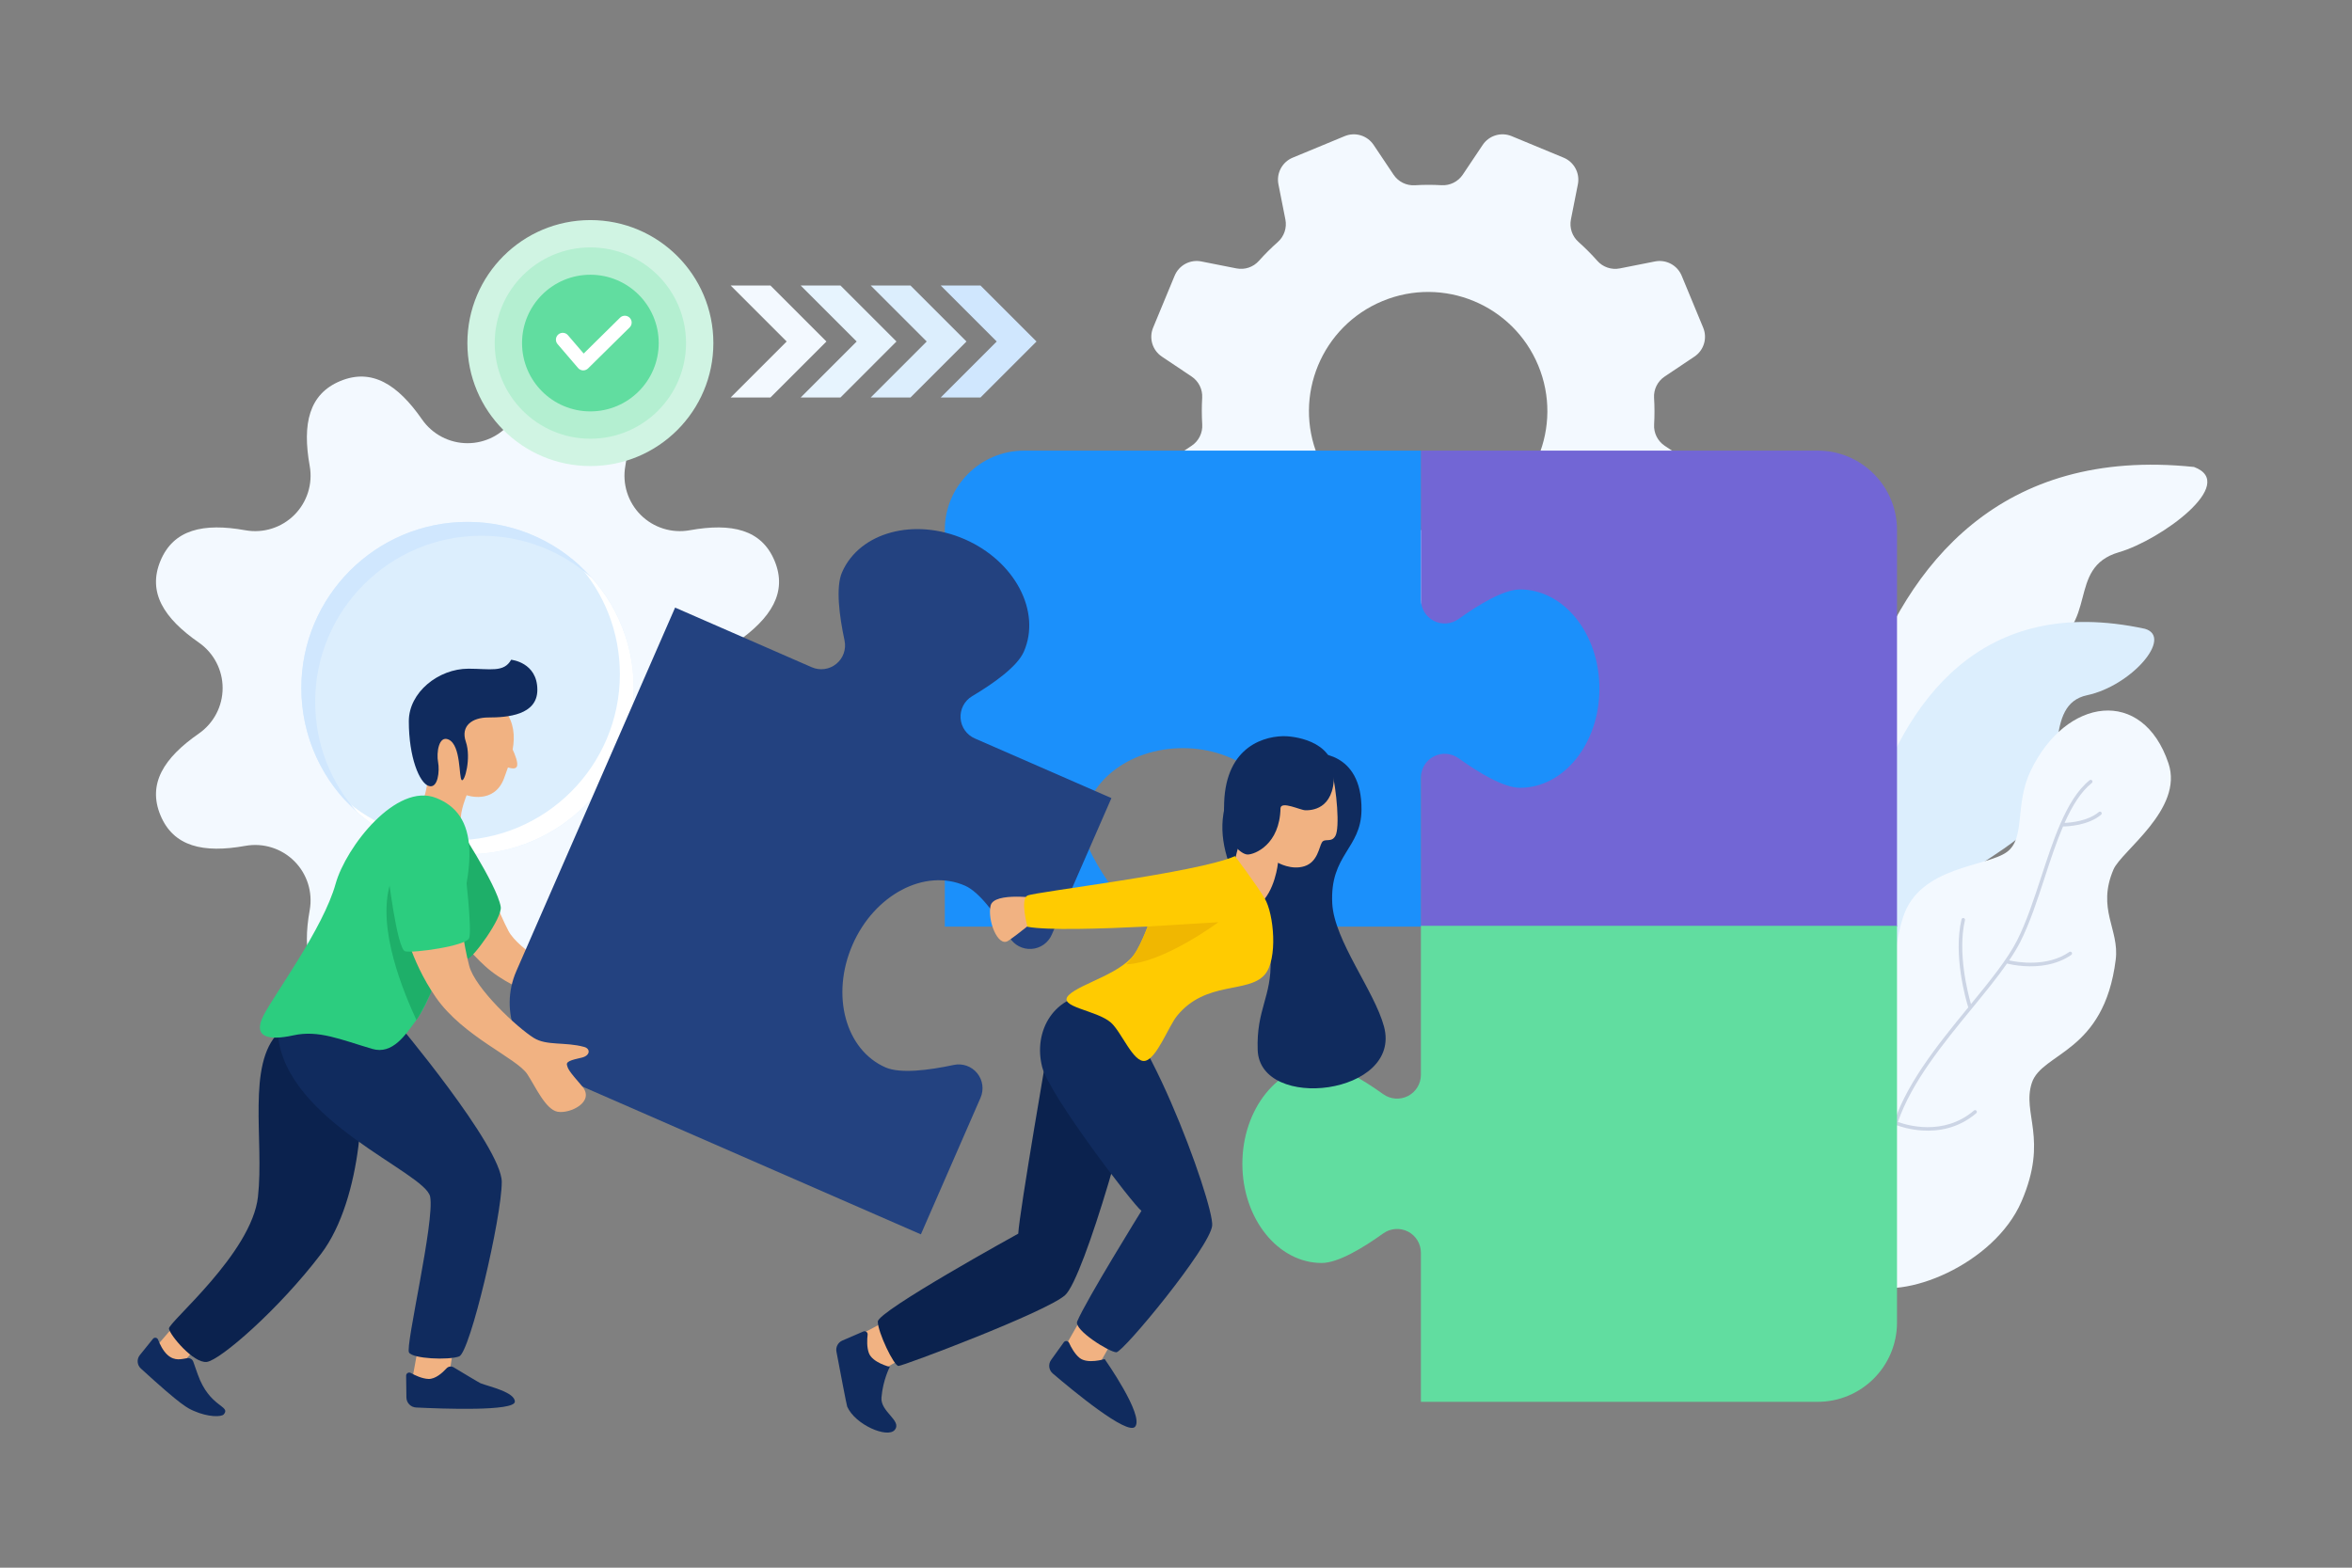 <?xml version="1.0" encoding="UTF-8"?>
<svg width="600px" height="400px" viewBox="0 0 600 400" version="1.1" xmlns="http://www.w3.org/2000/svg" xmlns:xlink="http://www.w3.org/1999/xlink">
    <rect x="0" y="0" width="600" height="400" fill="#808080" stroke="none"/>
    <title>协作难题</title>
    <g id="协作难题" stroke="none" stroke-width="1" fill="none" fill-rule="evenodd">
        <g id="chevron_arrow_1_" transform="translate(186.143, 72.688)" fill-rule="nonzero">
            <polygon id="Path" fill="#F3F9FF" points="24.683 14.447 10.394 28.738 0.247 28.738 14.538 14.447 0.247 0.157 10.394 0.157"></polygon>
            <polygon id="Path" fill="#E7F4FE" points="42.546 14.447 28.256 28.738 18.109 28.738 32.399 14.447 18.109 0.157 28.256 0.157"></polygon>
            <polygon id="Path" fill="#DCEEFD" points="60.408 14.447 46.118 28.738 35.972 28.738 50.262 14.447 35.972 0.157 46.118 0.157"></polygon>
            <polygon id="Path" fill="#D0E7FE" points="78.27 14.447 63.98 28.738 53.835 28.738 68.124 14.447 53.835 0.157 63.98 0.157"></polygon>
        </g>
        <g id="cog_1_" transform="translate(39.498, 96.081)" fill-rule="nonzero">
            <path d="M148.309,91.086 C144.509,88.444 142.243,84.109 142.243,79.481 C142.243,74.853 144.506,70.514 148.306,67.873 C157.287,61.631 161.415,55.022 158.104,47.028 C154.794,39.035 147.202,37.28 136.441,39.216 C131.886,40.036 127.219,38.573 123.946,35.301 C120.673,32.029 119.207,27.36 120.026,22.805 C121.963,12.04 120.21,4.447 112.216,1.136 C104.222,-2.176 97.613,1.954 91.372,10.935 C88.731,14.737 84.394,17.004 79.766,17.003 C75.137,17.002 70.803,14.734 68.161,10.933 C61.921,1.953 55.313,-2.174 47.319,1.137 C39.327,4.448 37.572,12.04 39.509,22.802 C40.328,27.357 38.865,32.025 35.593,35.297 C32.321,38.57 27.653,40.038 23.098,39.217 C12.334,37.28 4.742,39.034 1.43,47.029 C-1.88,55.023 2.248,61.632 11.229,67.874 C15.03,70.515 17.297,74.852 17.296,79.481 C17.295,84.11 15.027,88.444 11.226,91.087 C2.247,97.327 -1.88,103.937 1.43,111.93 C4.741,119.924 12.334,121.678 23.097,119.74 C27.653,118.92 32.321,120.384 35.594,123.658 C38.867,126.932 40.327,131.601 39.508,136.157 C37.572,146.919 39.326,154.511 47.319,157.822 C55.312,161.133 61.921,157.005 68.162,148.023 C70.803,144.221 75.14,141.954 79.768,141.955 C84.397,141.956 88.732,144.224 91.373,148.025 C97.613,157.005 104.222,161.132 112.215,157.821 C120.207,154.51 121.961,146.919 120.025,136.156 C119.206,131.601 120.669,126.933 123.941,123.66 C127.213,120.386 131.881,118.919 136.436,119.74 C147.2,121.677 154.792,119.923 158.104,111.929 C161.415,103.936 157.288,97.326 148.309,91.086 Z" id="Path" fill="#F3F9FF"></path>
            <ellipse id="Oval" fill="#DCEEFD" cx="79.767" cy="79.478" rx="42.396" ry="42.399"></ellipse>
            <path d="M122.163,79.478 C122.163,102.869 103.156,121.877 79.767,121.877 C67.19,121.877 55.814,116.366 48.112,107.603 C55.532,114.316 65.423,118.344 76.234,118.344 C99.623,118.344 118.63,99.335 118.63,75.945 C118.63,65.133 114.602,55.241 107.89,47.821 C116.652,55.523 122.163,66.9 122.163,79.478 Z" id="Path" fill="#FFFFFF"></path>
            <path d="M111.423,51.354 C104.003,44.641 94.112,40.613 83.3,40.613 C59.912,40.613 40.905,59.621 40.905,83.012 C40.905,93.823 44.933,103.716 51.645,111.136 C42.883,103.434 37.372,92.057 37.372,79.478 C37.372,56.088 56.379,37.08 79.767,37.08 C92.346,37.08 103.721,42.591 111.423,51.354 Z" id="Path" fill="#D0E7FE"></path>
        </g>
        <g id="cog" transform="translate(293.202, 34)" fill="#F3F9FF" fill-rule="nonzero">
            <path d="M135.796,36.346 C134.686,33.668 131.841,32.145 128.997,32.708 L120.016,34.485 C117.898,34.904 115.707,34.167 114.276,32.55 C112.761,30.839 111.156,29.228 109.466,27.723 C107.856,26.29 107.126,24.11 107.544,21.995 L109.318,13.027 C109.88,10.183 108.357,7.338 105.679,6.229 L92.418,0.735 C89.74,-0.374 86.652,0.561 85.039,2.97 L79.953,10.565 C78.755,12.353 76.692,13.382 74.543,13.257 C72.285,13.125 70.011,13.13 67.729,13.269 C65.572,13.401 63.506,12.375 62.302,10.578 L57.208,2.97 C55.594,0.561 52.506,-0.374 49.828,0.735 L36.567,6.228 C33.888,7.337 32.366,10.182 32.928,13.027 L34.705,22.009 C35.125,24.127 34.387,26.318 32.771,27.749 C31.06,29.265 29.449,30.87 27.944,32.559 C26.511,34.17 24.33,34.9 22.216,34.482 L13.249,32.708 C10.405,32.146 7.561,33.669 6.451,36.346 L0.958,49.608 C-0.151,52.287 0.785,55.376 3.193,56.989 L10.788,62.075 C12.576,63.273 13.604,65.336 13.479,67.485 C13.347,69.743 13.352,72.018 13.491,74.3 C13.623,76.458 12.597,78.524 10.8,79.727 L3.193,84.822 C0.785,86.435 -0.151,89.524 0.958,92.202 L6.451,105.464 C7.56,108.143 10.405,109.665 13.249,109.103 L22.231,107.326 C24.348,106.907 26.539,107.644 27.97,109.26 C29.485,110.972 31.09,112.584 32.78,114.087 C34.39,115.521 35.121,117.701 34.703,119.816 L32.928,128.783 C32.366,131.627 33.888,134.473 36.567,135.582 L49.828,141.075 C52.506,142.184 55.594,141.249 57.208,138.84 L62.293,131.245 C63.492,129.457 65.554,128.428 67.703,128.553 C69.961,128.685 72.235,128.68 74.517,128.542 C76.674,128.41 78.74,129.436 79.943,131.232 L85.038,138.84 C86.651,141.248 89.739,142.184 92.418,141.075 L105.679,135.582 C108.357,134.473 109.879,131.627 109.317,128.783 L107.54,119.8 C107.122,117.682 107.858,115.491 109.474,114.06 C111.186,112.545 112.798,110.94 114.301,109.25 C115.734,107.64 117.915,106.91 120.029,107.329 L128.995,109.103 C131.839,109.666 134.684,108.143 135.793,105.464 L141.286,92.202 C142.395,89.524 141.46,86.435 139.051,84.822 L131.457,79.736 C129.668,78.537 128.641,76.475 128.766,74.326 C128.897,72.067 128.892,69.793 128.753,67.511 C128.622,65.354 129.647,63.287 131.444,62.084 L139.051,56.989 C141.46,55.376 142.395,52.287 141.286,49.608 L135.796,36.346 Z M82.76,98.998 C67.246,105.425 49.46,98.057 43.033,82.542 C36.607,67.027 43.974,49.239 59.488,42.813 C75.002,36.386 92.788,43.754 99.214,59.269 C105.642,74.784 98.274,92.571 82.76,98.998 Z" id="Shape"></path>
        </g>
        <g id="plant_5_" transform="translate(453.342, 117.675)" fill-rule="nonzero">
            <path d="M12.624,122.713 C12.624,122.713 7.086,-8.87 106.35,1.473 C117.734,5.694 97.835,20.131 87.227,23.219 C73.5,27.215 82.572,42.153 67.722,48.126 C49.506,55.451 54.059,65.719 51.855,82.395 C50.268,94.393 19.602,102.046 12.624,122.713 Z" id="Path" fill="#F3F9FF"></path>
            <path d="M15.648,152.847 C15.648,152.847 10.091,24.716 93.831,42.762 C101.12,44.889 90.358,57.32 79.088,59.709 C67.818,62.097 73.951,79.139 67.018,90.039 C59.323,102.138 41.908,103.018 41.105,119.821 C40.528,131.911 20.874,131.67 15.648,152.847 Z" id="Path" fill="#DCEEFD"></path>
            <path d="M0.557,177.23 C1.789,165.131 -1.182,147.745 15.739,144.059 C32.659,140.373 27.907,129.052 32.192,116.177 C36.477,103.301 53.42,103.529 58.616,99.717 C63.456,96.167 60.559,87.643 64.646,79.07 C73.667,60.15 93.309,57.571 99.844,77.108 C103.751,88.785 87.83,99.458 85.819,104.158 C81.481,114.299 87.343,119.418 86.385,127.157 C83.424,151.071 67.566,150.788 64.983,158.628 C62.4,166.467 69.29,172.825 62.342,188.893 C55.394,204.96 32.13,214.418 22.164,209.877 C15.395,206.793 -1.753,199.928 0.557,177.23 Z" id="Path" fill="#F3F9FF"></path>
            <path d="M68.287,106.174 C69.743,101.726 71.223,97.215 72.941,93.201 C74.249,93.189 79.336,92.961 82.65,90.207 C82.841,90.048 82.867,89.764 82.708,89.573 C82.549,89.382 82.266,89.356 82.075,89.515 C79.293,91.827 74.99,92.222 73.336,92.288 C75.253,87.992 77.475,84.347 80.286,82.103 C80.48,81.948 80.511,81.665 80.357,81.47 C80.202,81.277 79.919,81.244 79.724,81.399 C76.65,83.854 74.28,87.859 72.251,92.534 C72.237,92.557 72.227,92.581 72.218,92.607 C70.44,96.718 68.922,101.339 67.432,105.895 C65.567,111.593 63.64,117.488 61.246,122.227 C58.805,127.061 54.285,132.626 49.455,138.52 C48.623,135.611 45.997,125.306 47.922,117.106 C47.979,116.864 47.83,116.622 47.588,116.565 C47.346,116.51 47.103,116.659 47.047,116.901 C44.88,126.127 48.198,137.536 48.764,139.364 C40.928,148.925 32.143,159.728 29.222,170.746 C28.719,172.643 28.113,174.576 27.439,176.517 C25.594,175.661 18.492,171.583 19.224,159.733 C19.239,159.485 19.051,159.272 18.803,159.257 C18.555,159.241 18.341,159.429 18.326,159.678 C17.56,172.053 25.268,176.476 27.143,177.364 C21.419,193.368 11.049,209.58 10.93,209.765 C10.796,209.973 10.856,210.252 11.065,210.386 C11.131,210.43 11.206,210.452 11.28,210.457 C11.437,210.466 11.595,210.394 11.687,210.251 C11.807,210.064 22.389,193.518 28.123,177.281 C28.124,177.278 28.127,177.277 28.128,177.275 C28.13,177.271 28.129,177.266 28.13,177.263 C28.875,175.149 29.543,173.042 30.091,170.976 C30.227,170.465 30.388,169.954 30.549,169.443 C31.526,169.803 33.951,170.585 37.058,170.777 C41.075,171.025 46.219,170.285 50.803,166.367 C50.992,166.205 51.014,165.922 50.852,165.733 C50.691,165.544 50.407,165.523 50.218,165.683 C42.395,172.371 32.833,169.336 30.825,168.588 C34.291,158.449 42.459,148.474 49.734,139.599 C53.003,135.611 56.142,131.772 58.649,128.176 C59.299,128.338 60.934,128.7 63.083,128.833 C66.497,129.045 71.161,128.668 75.049,125.964 C75.252,125.823 75.302,125.542 75.161,125.338 C75.02,125.135 74.74,125.083 74.535,125.226 C68.936,129.124 61.364,127.853 59.195,127.377 C60.302,125.741 61.283,124.152 62.049,122.634 C64.473,117.831 66.412,111.906 68.287,106.174 Z" id="Path" fill="#CCD5E5"></path>
        </g>
        <g id="puzzle_2_" transform="translate(241.022, 114.976)" fill-rule="nonzero">
            <path d="M121.454,121.463 L159.483,121.463 C161.758,121.463 163.842,122.736 164.883,124.759 C165.924,126.783 165.748,129.22 164.423,131.07 C160.643,136.345 156.879,142.637 156.879,146.768 C156.879,157.949 168.208,167.012 182.182,167.012 C196.156,167.012 207.485,157.949 207.485,146.768 C207.485,142.637 203.721,136.346 199.941,131.07 C198.615,129.219 198.435,126.781 199.477,124.756 C200.519,122.73 202.604,121.463 204.881,121.463 L242.908,121.463 L242.908,20.244 C242.908,9.064 233.845,0 222.666,0 L121.454,0 L121.454,121.463 Z" id="Path" fill="#7266D5"></path>
            <path d="M43.433,118.17 C44.475,116.145 44.295,113.708 42.969,111.856 C39.189,106.581 35.425,100.289 35.425,96.158 C35.425,84.977 46.754,75.914 60.728,75.914 C74.702,75.914 86.031,84.977 86.031,96.158 C86.031,100.289 82.267,106.58 78.487,111.856 C77.162,113.707 76.986,116.143 78.027,118.167 C79.068,120.19 81.152,121.463 83.427,121.463 L121.454,121.463 L121.454,83.431 C121.454,81.156 122.726,79.071 124.75,78.03 C126.773,76.989 129.21,77.165 131.06,78.491 C136.334,82.27 142.626,86.035 146.757,86.035 C157.937,86.035 166.999,74.705 166.999,60.73 C166.999,46.754 157.937,35.425 146.757,35.425 C142.626,35.425 136.335,39.189 131.06,42.969 C129.209,44.295 126.771,44.475 124.746,43.434 C122.721,42.392 121.453,40.306 121.453,38.029 L121.453,0 L20.242,0 C9.063,0 0,9.064 0,20.244 L0,121.463 L38.029,121.463 C40.306,121.463 42.392,120.196 43.433,118.17 Z" id="Path" fill="#1B90FB"></path>
            <path d="M121.454,121.238 L121.454,159.27 C121.454,161.545 120.182,163.63 118.159,164.671 C116.135,165.712 113.698,165.536 111.848,164.21 C106.574,160.431 100.282,156.666 96.151,156.666 C84.971,156.666 75.909,167.996 75.909,181.971 C75.909,195.947 84.971,207.276 96.151,207.276 C100.282,207.276 106.573,203.512 111.848,199.732 C113.699,198.406 116.137,198.226 118.162,199.267 C120.187,200.309 121.455,202.395 121.455,204.672 L121.455,242.704 L222.667,242.704 C233.846,242.704 242.909,233.64 242.909,222.46 L242.909,121.24 L121.454,121.24 L121.454,121.238 Z" id="Path" fill="#61DDA0"></path>
        </g>
        <g id="man_2_" transform="translate(35, 134.77)" fill-rule="nonzero">
            <path d="M89.882,91.43 C89.882,91.43 92.146,97.862 94.707,102.754 C97.269,107.645 109.029,114.392 113.325,115.848 C116.696,116.99 120.634,115.05 125.31,115.231 C126.84,115.29 127.174,116.833 125.395,117.765 C124.084,118.45 121.845,119.326 122.304,120.224 C122.764,121.123 122.948,121.442 126.878,124.302 C130.809,127.161 125.632,131.331 122.645,131.458 C119.782,131.579 116.291,126.906 113.756,124.484 C110.447,121.323 97.098,119.307 88.771,111.758 C80.656,104.401 77.096,95.913 77.096,95.913 C77.096,95.913 82.582,90.702 89.882,91.43 Z" id="Path" fill="#F1B282"></path>
            <path d="M93.921,46.668 C93.921,46.668 90.558,43.846 87.621,42.758 C84.684,41.67 78.128,49.206 75.441,52.262 C73.62,54.332 75.708,63.82 72.217,71.361 C71.313,73.313 82.765,77.063 82.561,74.616 C82.357,72.171 84.042,68.136 84.042,68.136 C84.042,68.136 90.993,70.583 93.556,63.894 C93.928,62.921 94.271,61.972 94.581,61.042 C95.472,61.333 96.484,61.489 96.829,60.866 C97.304,60.007 96.355,57.703 95.783,56.473 C96.414,52.884 96.07,49.636 93.921,46.668 Z" id="Path" fill="#F1B282"></path>
            <path d="M214.281,139.054 C212.842,137.289 210.537,136.478 208.309,136.953 C201.963,138.305 194.691,139.238 190.905,137.585 C180.66,133.11 176.888,119.101 182.482,106.293 C188.075,93.485 200.913,86.73 211.159,91.206 C214.945,92.859 219.204,98.826 222.525,104.402 C223.69,106.357 225.852,107.493 228.123,107.35 C230.395,107.206 232.394,105.805 233.304,103.72 L248.524,68.867 L213.674,53.646 C211.588,52.736 210.188,50.736 210.044,48.465 C209.9,46.193 211.037,44.031 212.992,42.866 C218.566,39.544 224.534,35.285 226.187,31.5 C230.661,21.253 223.907,8.413 211.101,2.82 C198.294,-2.774 184.285,0.998 179.811,11.244 C178.158,15.03 179.09,22.302 180.443,28.649 C180.918,30.876 180.107,33.182 178.342,34.622 C176.577,36.06 174.159,36.388 172.073,35.476 L137.222,20.256 L96.716,113.015 C92.242,123.261 96.92,135.194 107.166,139.669 L199.918,180.179 L215.137,145.326 C216.047,143.238 215.72,140.818 214.281,139.054 Z" id="Path" fill="#234280"></path>
            <polygon id="Path" fill="#F1B282" points="10.346 202.439 3.599 210.259 9.671 215.035 17.094 206.935"></polygon>
            <polygon id="Path" fill="#F1B282" points="80.726 208.791 79.307 217.81 69.931 218.479 71.989 207.161"></polygon>
            <path d="M55.779,135.859 C58.587,142.551 57.666,171.002 46.887,185.177 C36.107,199.352 21.134,212.329 17.74,212.728 C14.347,213.128 8.297,205.836 8.097,204.238 C7.897,202.641 29.213,185.023 30.81,170.576 C32.407,156.129 27.889,136.759 36.106,128.673 C39.231,125.599 52.971,129.167 55.779,135.859 Z" id="Path" fill="#0B224E"></path>
            <path d="M80.969,74.678 C80.969,74.678 91.765,90.873 92.736,96.597 C93.212,99.403 85.516,109.906 84.318,109.807 C83.12,109.707 78.568,97.931 78.568,97.931 C78.568,97.931 76.877,77.573 80.969,74.678 Z" id="Path" fill="#1EAF69"></path>
            <path d="M65.918,125.679 C65.918,125.679 93.001,157.825 93.001,166.809 C93.001,175.793 84.918,210.332 82.123,211.33 C79.328,212.328 70.339,211.929 69.341,210.332 C68.344,208.735 75.932,176.838 74.734,170.576 C73.536,164.315 37.903,151.433 35.906,129.272 L65.918,125.679 Z" id="Path" fill="#102B5E"></path>
            <path d="M89.553,48.297 C94.464,48.297 102.079,47.699 102.079,41.243 C102.079,34.189 95.393,33.569 95.393,33.569 C93.565,36.889 90.03,35.85 84.482,35.85 C76.849,35.85 69.291,41.885 69.291,49.248 C69.291,58.481 72.001,65.013 74.376,65.772 C76.751,66.531 77.187,61.922 76.751,59.657 C76.315,57.392 76.893,52.755 79.451,53.936 C82.641,55.41 82.03,63.637 82.781,64.269 C83.533,64.9 85.253,58.622 83.841,54.499 C82.429,50.378 85.544,48.297 89.553,48.297 Z" id="Path" fill="#102B5E"></path>
            <path d="M75.368,117.359 C75.137,117.948 74.903,118.519 74.669,119.07 C73.579,121.643 72.467,123.802 71.222,125.483 C68.459,129.222 65.189,134.404 59.942,132.855 C51.822,130.459 46.279,127.982 39.846,129.4 C33.147,130.876 29.453,129.737 32.247,124.28 C35.042,118.824 47.419,102.185 50.614,90.739 C53.23,81.364 66.094,64.758 76.287,68.84 C86.367,72.878 89.066,84.575 75.368,117.359 Z" id="Path" fill="#2CCD7F"></path>
            <path d="M75.571,116.965 C74.481,119.538 72.468,123.802 71.222,125.483 C68.203,118.908 60.93,102.126 64.604,90.474 C64.604,90.474 74.549,115.755 75.571,116.965 Z" id="Path" fill="#1EAF69"></path>
            <path d="M82.358,98.46 C82.358,98.46 83.176,105.826 84.689,111.636 C86.2,117.445 96.998,127.475 101.19,130.071 C104.479,132.107 109.125,131.019 114.033,132.359 C115.639,132.797 115.613,134.513 113.5,135.063 C111.944,135.468 109.358,135.845 109.624,136.91 C109.89,137.974 110.006,138.358 113.467,142.351 C116.927,146.344 110.422,149.488 107.229,148.889 C104.166,148.315 101.617,142.509 99.526,139.322 C96.797,135.163 83.156,129.752 76.192,119.714 C69.404,109.932 67.718,100.07 67.718,100.07 C67.718,100.07 74.805,95.898 82.358,98.46 Z" id="Path" fill="#F1B282"></path>
            <path d="M78.895,214.382 C79.368,213.863 80.14,213.752 80.741,214.115 C82.847,215.384 87.325,218.077 87.596,218.178 C89.979,219.068 96.343,220.467 96.339,222.863 C96.336,225.374 77.893,224.69 71.142,224.356 C69.774,224.288 68.692,223.168 68.675,221.797 L68.605,216.244 C68.602,215.961 68.749,215.697 68.992,215.553 C69.235,215.409 69.537,215.404 69.784,215.543 C70.913,216.175 72.668,216.996 74.278,217.07 C76.065,217.15 77.895,215.477 78.895,214.382 Z" id="Path" fill="#102B5E"></path>
            <path d="M12.785,211.765 C13.454,211.67 14.093,212.062 14.317,212.699 C14.61,213.532 15.025,214.714 15.438,215.882 C18.46,224.419 23.946,223.869 22.106,226.087 C21.482,226.839 18.062,226.819 14.488,225.245 C12.859,224.528 11.481,224.052 0.927,214.405 C-0.046,213.516 -0.161,212.022 0.666,210.995 L4.018,206.837 C4.189,206.625 4.459,206.52 4.728,206.562 C4.997,206.605 5.223,206.786 5.321,207.039 C5.77,208.2 6.568,209.885 7.715,210.925 C9.605,212.637 11.373,211.964 12.785,211.765 Z" id="Path" fill="#102B5E"></path>
            <path d="M63.876,87.274 C63.876,87.274 66.237,107.483 68.374,107.967 C70.511,108.452 83.885,106.606 84.677,104.587 C85.468,102.569 83.668,87.274 83.668,87.274 L63.876,87.274 Z" id="Path" fill="#2CCD7F"></path>
        </g>
        <g id="check" transform="translate(118.668, 55.593)" fill-rule="nonzero">
            <ellipse id="Oval" fill="#D0F4E3" cx="31.938" cy="31.94" rx="31.377" ry="31.38"></ellipse>
            <ellipse id="Oval" fill="#B4EFD1" cx="31.938" cy="31.94" rx="24.404" ry="24.406"></ellipse>
            <ellipse id="Oval" fill="#61DDA0" cx="31.938" cy="31.94" rx="17.432" ry="17.433"></ellipse>
            <path d="M30.122,38.913 C30.098,38.913 30.072,38.913 30.049,38.913 C29.566,38.893 29.112,38.671 28.799,38.304 L23.569,32.202 C22.941,31.473 23.026,30.37 23.758,29.744 C24.492,29.124 25.59,29.206 26.214,29.935 L30.229,34.616 L39.503,25.467 C40.186,24.793 41.294,24.803 41.968,25.484 C42.644,26.171 42.638,27.275 41.951,27.953 L31.346,38.413 C31.019,38.732 30.579,38.913 30.122,38.913 Z" id="Path" fill="#FFFFFF"></path>
        </g>
        <g id="woman_2_" transform="translate(213.133, 186.954)" fill-rule="nonzero">
            <path d="M52.18,42.287 C52.18,42.287 40.485,40.488 39.585,44.087 C38.685,47.686 41.384,54.883 44.083,53.084 C46.782,51.285 52.18,46.786 52.18,46.786 L52.18,42.287 Z" id="Path" fill="#F1B282"></path>
            <polygon id="Path" fill="#F1B282" points="70.507 155.447 65.332 164.566 57.912 157.824 63.563 147.88"></polygon>
            <polygon id="Path" fill="#F1B282" points="16.434 160.019 9.492 163.92 4.948 154.305 12.907 150.097"></polygon>
            <path d="M122.085,5.227 C122.085,5.227 134.329,4.392 134.189,19.699 C134.098,29.619 126.089,31.076 126.726,43.545 C127.21,53.014 137.444,65.794 139.922,74.946 C144.655,92.421 108.26,96.78 107.705,80.953 C107.34,70.577 111.278,67.442 110.998,58.017 C110.719,48.593 96.596,35.62 98.963,20.694 C101.329,5.767 109.161,5.227 122.085,5.227 Z" id="Path" fill="#102B5E"></path>
            <path d="M126.544,9.242 C127.894,14.978 128.666,24.169 127.546,26.293 C126.548,28.183 124.815,26.808 124.087,27.991 C123.36,29.175 123.028,32.963 119.661,34.056 C116.294,35.148 112.893,33.179 112.893,33.179 C112.893,33.179 112.165,40.643 107.978,43.919 C103.791,47.196 100.923,38.095 100.923,38.095 C100.923,38.095 102.335,26.627 105.703,22.804 C109.07,18.981 110.406,9.879 113.707,8.331 C117.368,6.616 124.176,3.979 126.544,9.242 Z" id="Path" fill="#F1B282"></path>
            <path d="M114.212,0.879 C108.025,1.021 98.443,4.681 99.17,20.7 C99.139,27.254 103.326,31.076 105.146,31.076 C106.966,31.076 113.347,28.528 113.529,19.243 C113.711,17.332 118.626,19.79 119.899,19.79 C121.173,19.79 127.18,19.79 127.18,10.779 C127.181,1.708 116.212,0.833 114.212,0.879 Z" id="Path" fill="#102B5E"></path>
            <path d="M54.483,78.617 C54.483,78.617 46.916,122.286 46.626,127.815 C46.626,127.815 10.796,147.556 10.796,150.255 C10.796,152.954 14.908,161.572 16.072,161.572 C17.237,161.572 53.61,147.894 58.557,143.529 C63.504,139.165 76.889,91.771 76.889,84.745 C76.889,77.718 73.106,73.978 67.578,73.395 C62.049,72.813 55.127,74.876 54.483,78.617 Z" id="Path" fill="#0B224E"></path>
            <path d="M68.672,159.813 C68.672,159.813 78.857,174.267 76.432,177.08 C74.448,179.383 60.445,167.781 55.424,163.491 C54.41,162.625 54.226,161.126 55.003,160.043 L58.239,155.536 C58.401,155.309 58.673,155.186 58.952,155.213 C59.23,155.241 59.473,155.414 59.588,155.669 C60.116,156.835 61.031,158.519 62.27,159.521 C64.307,161.17 68.672,159.813 68.672,159.813 Z" id="Path" fill="#102B5E"></path>
            <path d="M13.854,161.814 C13.854,161.814 12.12,165.074 11.732,169.613 C11.416,173.297 17.067,175.528 15.112,177.897 C13.287,180.11 5.034,176.603 2.987,171.945 C2.84,171.613 1.046,162.162 0.246,157.926 C0.022,156.746 0.647,155.568 1.749,155.092 L7.11,152.778 C7.366,152.667 7.663,152.701 7.887,152.868 C8.111,153.034 8.231,153.308 8.199,153.586 C8.051,154.857 7.969,156.771 8.515,158.269 C9.412,160.732 13.854,161.814 13.854,161.814 Z" id="Path" fill="#102B5E"></path>
            <path d="M61.661,150.222 C60.768,152.392 69.905,158.08 71.652,158.08 C73.398,158.08 95.512,131.306 96.094,125.778 C96.677,120.249 77.277,66.813 66.414,66.702 C55.868,66.594 50.33,76.044 52.737,85.327 C54.608,92.536 76.016,120.539 78.054,121.994 C78.053,121.994 63.822,144.971 61.661,150.222 Z" id="Path" fill="#102B5E"></path>
            <path d="M109.48,42.258 C107.25,38.55 101.914,31.491 101.914,31.491 C92.185,35.779 50.922,40.589 48.981,41.559 C47.041,42.529 48.981,49.514 48.981,49.514 C53.943,50.464 67.92,50.036 79.634,49.447 C78.856,51.453 77.929,53.596 76.889,55.529 C73.758,61.349 62.723,63.829 59.539,66.922 C56.354,70.014 66.658,70.728 70.297,73.991 C72.993,76.409 76.012,84.327 78.987,83.726 C81.963,83.124 84.958,74.913 87.139,72.234 C94.48,63.213 105.223,66.602 109.481,61.756 C112.905,57.856 111.859,46.215 109.48,42.258 Z" id="Path" fill="#FFCB01"></path>
            <path d="M97.675,48.35 C97.675,48.35 83.688,58.77 74.143,59.09 C74.143,59.09 77.329,56.206 79.635,49.447 L97.675,48.35 Z" id="Path" fill="#F0B701"></path>
        </g>
    </g>
</svg>